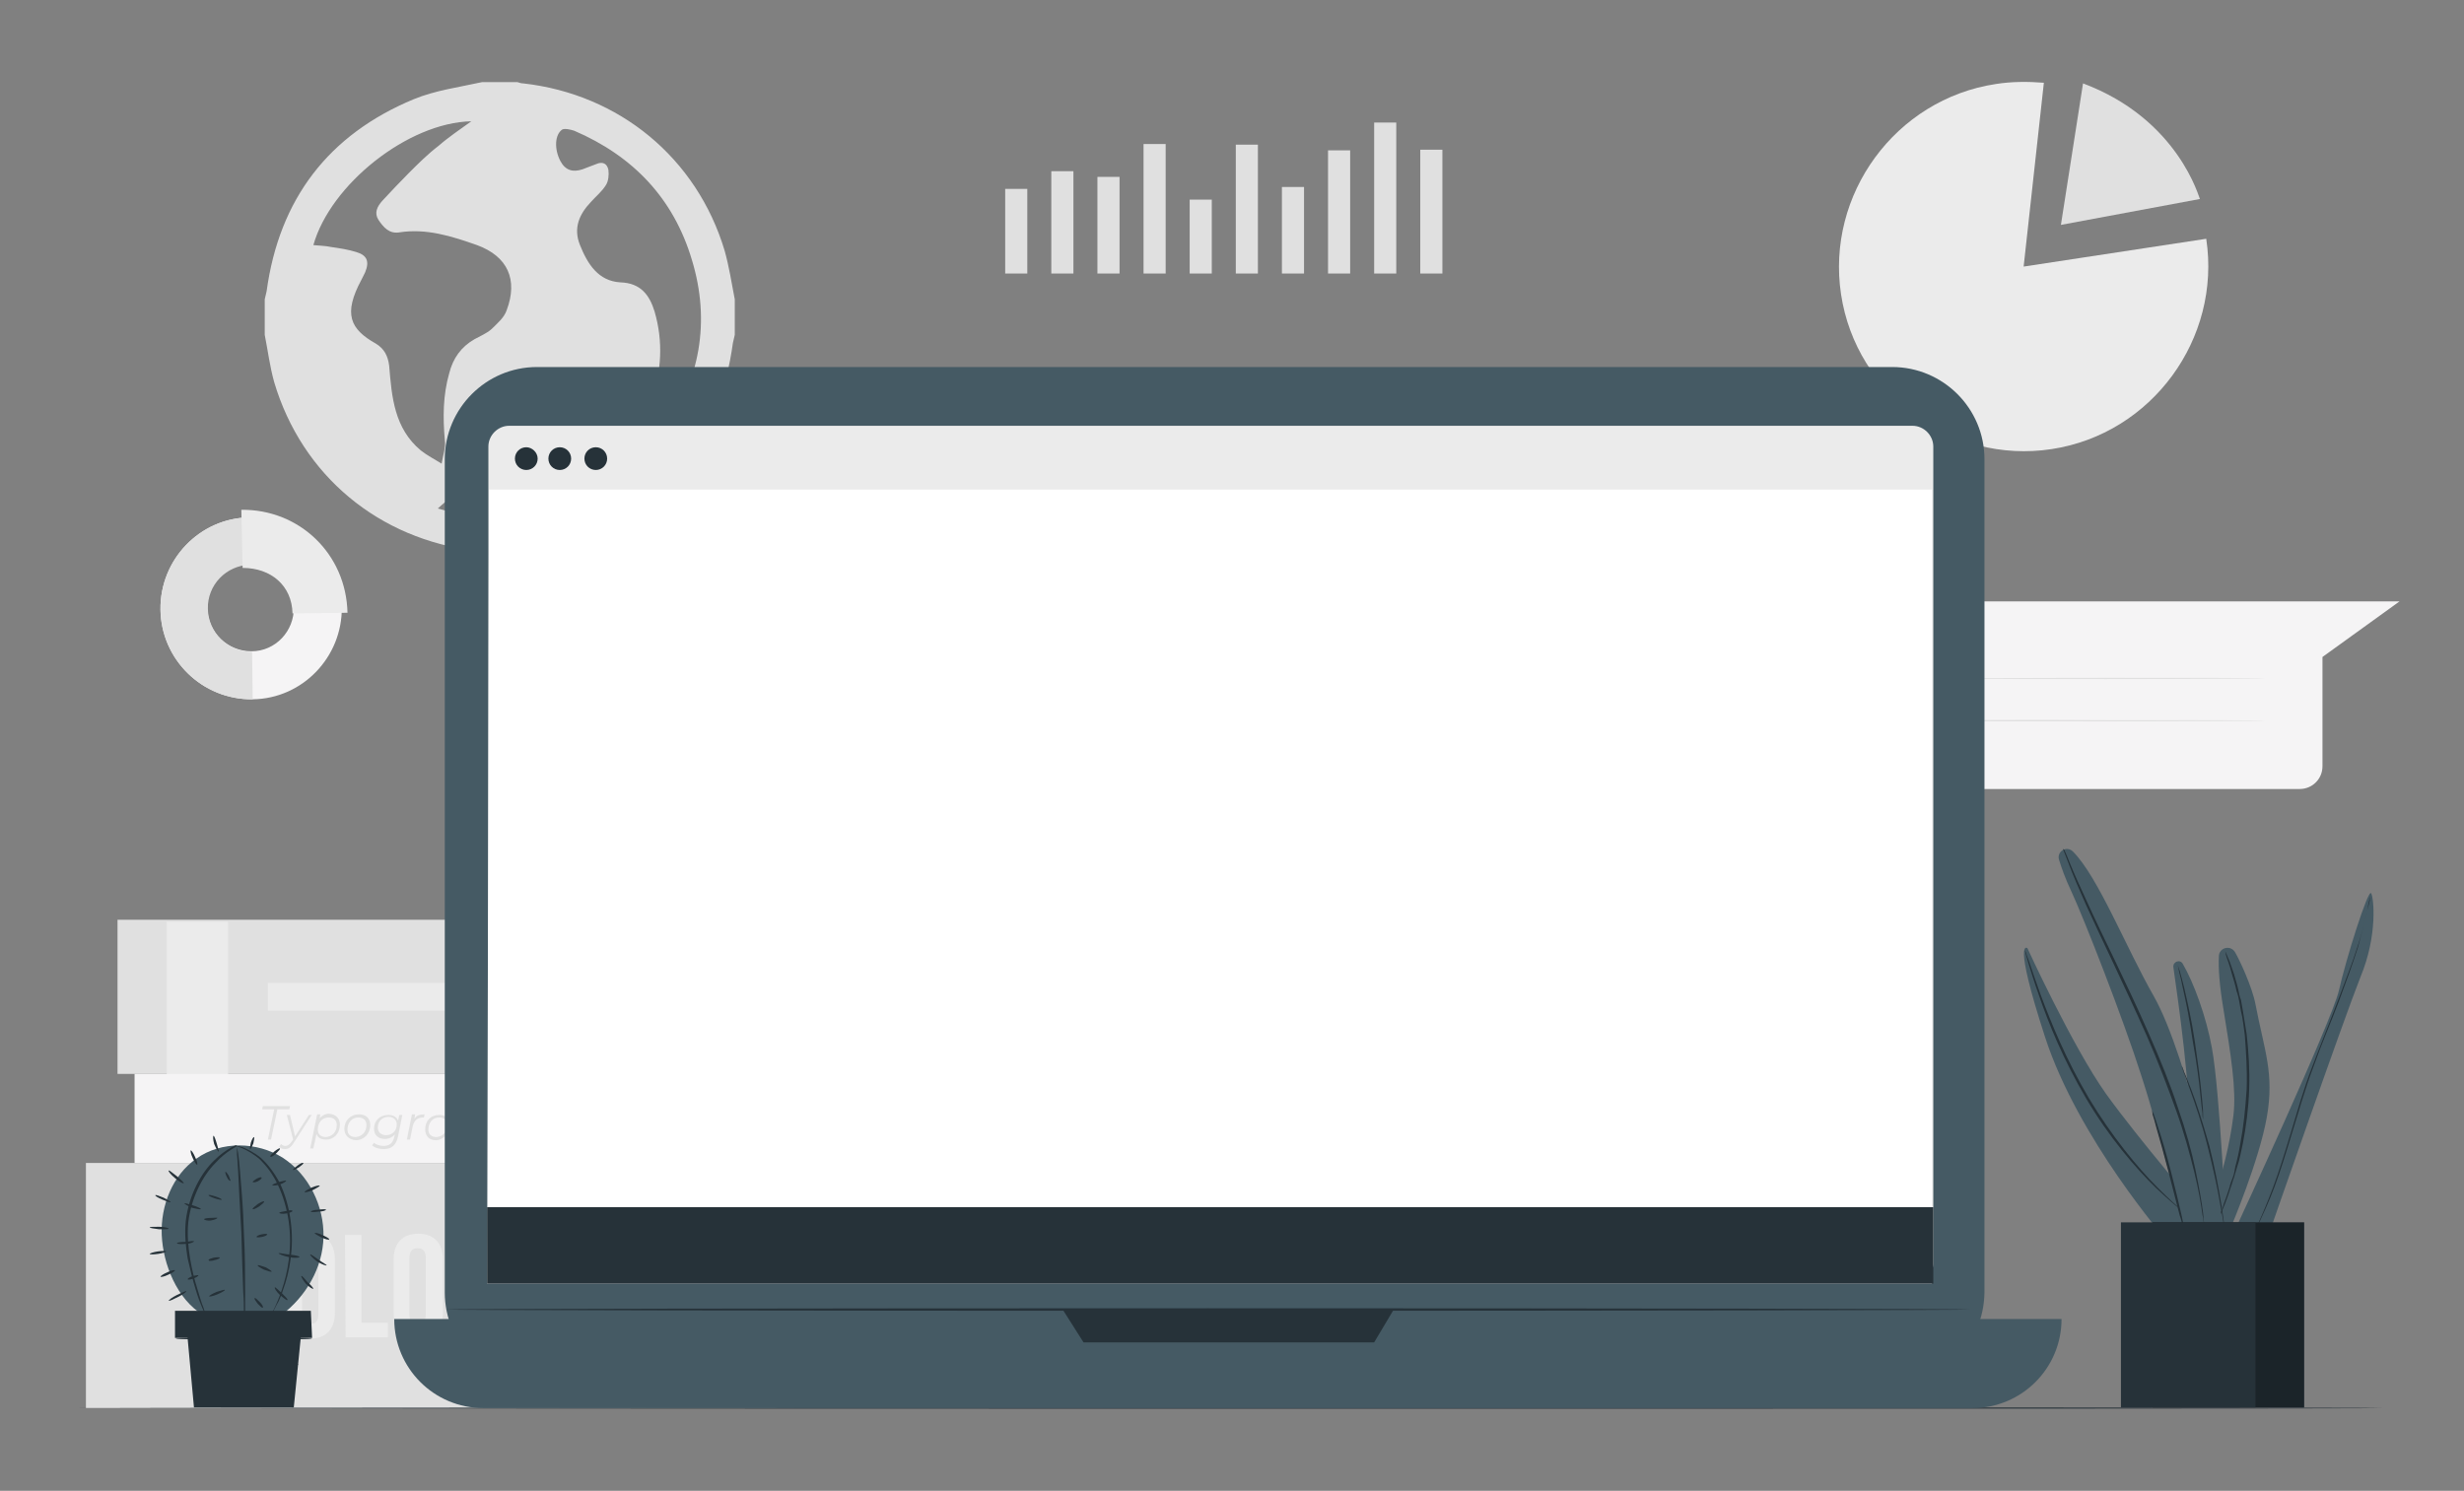 <?xml version="1.0" encoding="utf-8"?>
<!-- Generator: Adobe Illustrator 23.0.1, SVG Export Plug-In . SVG Version: 6.00 Build 0)  -->
<svg version="1.1" id="Calque_1" xmlns="http://www.w3.org/2000/svg" xmlns:xlink="http://www.w3.org/1999/xlink" x="0px" y="0px"
	 viewBox="0 0 390 236" style="enable-background:new 0 0 390 236;" xml:space="preserve">
<rect x="0" y="0" width="390" height="236" fill="#808080" stroke="none"/>
<style type="text/css">
	.st0{fill:#E0E0E0;}
	.st1{fill:#F5F4F5;}
	.st2{fill:#EBEBEB;}
	.st3{fill:#FBFBFB;}
	.st4{fill:#263239;}
	.st5{fill:#455A64;}
	.st6{opacity:0.3;}
	.st7{fill:#010202;}
	.st8{fill:#FFFFFF;}
	.st9{display:none;}
	.st10{display:inline;fill:#263239;}
	.st11{display:inline;opacity:0.55;}
	.st12{display:inline;opacity:0.55;fill:#FFFFFF;enable-background:new    ;}
</style>
<g id="NCg4fp_1_">
	<g>
		<path class="st0" d="M76.3,13c1.9,0,3.7,0,5.6,0c0.3,0.1,0.6,0.2,0.9,0.2c15.2,1.7,27.5,11.8,31.9,26.5c0.7,2.5,1.1,5.1,1.6,7.7
			c0,1.9,0,3.7,0,5.6c-0.1,0.4-0.2,0.8-0.3,1.3c-2,14.7-9.9,24.9-23.5,30.5c-3.3,1.4-7.1,1.8-10.6,2.6c-1.9,0-3.7,0-5.6,0
			c-0.3-0.1-0.6-0.2-0.9-0.2C60,85.4,47.8,75.3,43.4,60.5c-0.7-2.5-1-5-1.5-7.5c0-1.9,0-3.7,0-5.6c0.1-0.4,0.2-0.8,0.3-1.3
			c2-14.6,9.8-24.8,23.3-30.4C68.9,14.3,72.7,13.8,76.3,13z M74.6,19.2c-10,0.2-22.3,10-25,19.6c0.9,0.1,1.9,0.1,2.8,0.3
			c1.4,0.2,2.7,0.4,4,0.8c1.7,0.5,2.1,1.5,1.4,3.2c-0.2,0.4-0.4,0.8-0.6,1.2c-2.9,5.4-1.8,7.8,2.3,10.1c1.3,0.8,1.9,1.9,2.1,3.5
			c0.4,4.9,0.8,9.9,5,13.4c1,0.8,2.2,1.4,3.3,2.1c0.2-1.3,0.7-2.6,0.5-3.8c-0.3-3.5-0.3-7,0.7-10.5c0.6-2.4,1.9-4.2,4-5.4
			c0.9-0.5,1.9-0.9,2.7-1.6c0.9-0.9,2-1.8,2.4-3c1.8-4.8,0.2-8.5-4.7-10.3c-4-1.4-8-2.7-12.4-2c-1.5,0.2-2.4-0.8-3.2-2
			c-0.7-1.1-0.2-2.1,0.6-3c1.4-1.5,2.8-3,4.2-4.4c1.5-1.5,3-3,4.7-4.3C71,21.7,72.8,20.5,74.6,19.2z M104.2,69.5
			c0.3-0.3,0.5-0.5,0.7-0.8c5.9-8.5,7.6-17.8,4.6-27.6c-2.9-9.7-9.3-16.4-18.6-20.4c-0.6-0.2-1.5-0.4-1.9-0.2
			c-1.2,0.8-1.3,3.1-0.3,5c0.8,1.5,2,1.8,3.5,1.3c0.7-0.3,1.4-0.5,2.1-0.8c1.1-0.5,1.8-0.1,2,0.9c0.1,0.8,0,1.8-0.4,2.4
			c-0.6,1-1.6,1.8-2.4,2.7c-1.8,1.9-2.8,4.1-1.7,6.8c1.2,3,2.9,5.7,6.4,5.9c3.2,0.1,4.6,2,5.4,4.6c1.4,4.8,1.1,9.5-0.5,14.1
			C102.3,65.8,102.5,67.7,104.2,69.5z M97,76.5c-1.4-0.8-2.4-1.5-3.5-1.9c-3.7-1.2-7.3-0.7-11,0.7c-2.7,1-5.5,2-8.3,2.5
			c-2.1,0.3-3.4,1.3-4.9,2.7C79,83.3,87.9,82.1,97,76.5z"/>
	</g>
</g>
<g>
	<g>
		<g>
			<g>
				<path class="st1" d="M305.1,95.2H364h15.8l-12.2,8.8v17.3c0,2-1.6,3.6-3.6,3.6h-58.9c-2,0-3.6-1.6-3.6-3.6V98.9
					C301.5,96.9,303.2,95.2,305.1,95.2z"/>
			</g>
		</g>
	</g>
	<g>
		<g>
			<g>
				<g>
					<path class="st0" d="M308.3,107.4c0,0.1,11.3,0.1,25.1,0.1c13.9,0,25.1-0.1,25.1-0.1c0-0.1-11.3-0.1-25.1-0.1
						C319.5,107.3,308.3,107.4,308.3,107.4z"/>
				</g>
			</g>
		</g>
	</g>
	<g>
		<g>
			<g>
				<g>
					<path class="st0" d="M308.3,114.1c0,0.1,11.3,0.1,25.1,0.1c13.9,0,25.1-0.1,25.1-0.1c0-0.1-11.3-0.1-25.1-0.1
						C319.5,113.9,308.3,114,308.3,114.1z"/>
				</g>
			</g>
		</g>
	</g>
</g>
<g>
	<g>
		<g>
			<g>
				<g>
					<g>
						<rect x="188.3" y="31.6" class="st0" width="3.5" height="11.7"/>
					</g>
				</g>
				<g>
					<g>
						<rect x="159.1" y="29.9" class="st0" width="3.5" height="13.4"/>
					</g>
				</g>
				<g>
					<g>
						<rect x="166.4" y="27.1" class="st0" width="3.5" height="16.2"/>
					</g>
				</g>
				<g>
					<g>
						<rect x="173.7" y="28" class="st0" width="3.5" height="15.3"/>
					</g>
				</g>
				<g>
					<g>
						<rect x="181" y="22.8" class="st0" width="3.5" height="20.5"/>
					</g>
				</g>
				<g>
					<g>
						<rect x="195.6" y="22.9" class="st0" width="3.5" height="20.4"/>
					</g>
				</g>
				<g>
					<g>
						<rect x="202.9" y="29.6" class="st0" width="3.5" height="13.7"/>
					</g>
				</g>
				<g>
					<g>
						<rect x="210.2" y="23.8" class="st0" width="3.5" height="19.5"/>
					</g>
				</g>
				<g>
					<g>
						<rect x="217.5" y="19.4" class="st0" width="3.5" height="23.9"/>
					</g>
				</g>
				<g>
					<g>
						<rect x="224.8" y="23.7" class="st0" width="3.5" height="19.6"/>
					</g>
				</g>
			</g>
		</g>
	</g>
</g>
<g>
	<g>
		<g>
			<g>
				<path class="st2" d="M320.3,42.2l28.9-4.4c2.4,15.8-8.6,30.9-24.5,33.3c-15.8,2.4-30.9-8.6-33.3-24.5
					c-2.4-15.8,8.6-30.9,24.5-33.3c2.5-0.4,5.1-0.4,7.6-0.2L320.3,42.2z"/>
			</g>
		</g>
	</g>
	<g>
		<g>
			<g>
				<path class="st0" d="M329.7,13.2l-3.5,22.4l22-4.1C348.1,31.5,344.9,18.9,329.7,13.2z"/>
			</g>
		</g>
	</g>
</g>
<g>
	<g>
		<g>
			<path class="st1" d="M25.4,96.5c-0.1-7.9,6.2-14.5,14.1-14.6s14.4,6.2,14.6,14.2c0.1,7.9-6.2,14.5-14.1,14.6
				C32,110.8,25.5,104.4,25.4,96.5z M46.5,96.1c-0.1-3.8-3.2-6.8-7-6.8c-3.8,0.1-6.8,3.2-6.7,7s3.2,6.8,7,6.8S46.6,99.9,46.5,96.1z"
				/>
		</g>
	</g>
	<g>
		<g>
			<path class="st0" d="M25.4,96.5c-0.1-7.9,6.2-14.5,14.1-14.6l0.1,7.5c-3.8,0.1-6.8,3.2-6.7,7s3.2,6.8,7,6.8l0.1,7.5
				C32,110.8,25.5,104.4,25.4,96.5z"/>
		</g>
	</g>
	<g>
		<g>
			<path class="st2" d="M38.2,80.7c9.2-0.1,16.6,7,16.8,16.3l-8.7,0.1c-0.1-4.4-3.4-7.2-7.9-7.2L38.2,80.7z"/>
		</g>
	</g>
</g>
<g>
	<g>
		<g>
			<g>
				<g>
					<g>
						<g>
							<rect x="100.2" y="147" class="st1" width="18.2" height="21.6"/>
						</g>
					</g>
				</g>
				<g>
					<g>
						<g>
							<rect x="18.6" y="145.6" class="st0" width="82.3" height="24.4"/>
						</g>
					</g>
				</g>
				<g>
					<g>
						<g>
							<path class="st0" d="M119,147.6H98.7v-2.1H119c0.6,0,1,0.5,1,1l0,0C120,147.2,119.5,147.6,119,147.6z"/>
						</g>
					</g>
				</g>
				<g>
					<g>
						<g>
							<path class="st0" d="M119,170H98.7v-2.1H119c0.6,0,1,0.5,1,1l0,0C120,169.5,119.5,170,119,170z"/>
						</g>
					</g>
				</g>
				<g>
					<g>
						<g>
							<rect x="84.6" y="145.6" class="st2" width="9.7" height="24.4"/>
						</g>
					</g>
				</g>
				<g>
					<g>
						<g>
							<rect x="26.4" y="145.9" class="st2" width="9.7" height="24.4"/>
						</g>
					</g>
				</g>
				<g>
					<g>
						<g>
							<g>
								<path class="st0" d="M118.4,150.6c0,0.1-3.9,0.1-8.8,0.1s-8.8,0-8.8-0.1s3.9-0.1,8.8-0.1S118.4,150.5,118.4,150.6z"/>
							</g>
						</g>
					</g>
				</g>
				<g>
					<g>
						<g>
							<g>
								<path class="st0" d="M118.4,153.8c0,0.1-3.9,0.1-8.8,0.1s-8.8,0-8.8-0.1s3.9-0.1,8.8-0.1S118.4,153.8,118.4,153.8z"/>
							</g>
						</g>
					</g>
				</g>
				<g>
					<g>
						<g>
							<g>
								<path class="st0" d="M118.4,157.8c0,0.1-3.9,0.1-8.8,0.1s-8.8,0-8.8-0.1s3.9-0.1,8.8-0.1S118.4,157.8,118.4,157.8z"/>
							</g>
						</g>
					</g>
				</g>
				<g>
					<g>
						<g>
							<g>
								<path class="st0" d="M118.4,161.8c0,0.1-3.9,0.1-8.8,0.1s-8.8,0-8.8-0.1s3.9-0.1,8.8-0.1S118.4,161.8,118.4,161.8z"/>
							</g>
						</g>
					</g>
				</g>
				<g>
					<g>
						<g>
							<g>
								<path class="st0" d="M118.4,165.8c0,0.1-3.9,0.1-8.8,0.1s-8.8,0-8.8-0.1s3.9-0.1,8.8-0.1S118.4,165.8,118.4,165.8z"/>
							</g>
						</g>
					</g>
				</g>
			</g>
			<g>
				<g>
					<g>
						<rect x="42.4" y="155.6" class="st2" width="37" height="4.4"/>
					</g>
				</g>
			</g>
		</g>
		<g>
			<g>
				<g>
					<g>
						<rect x="99.7" y="170.5" class="st3" width="18.5" height="13.2"/>
					</g>
				</g>
			</g>
			<g>
				<g>
					<g>
						<rect x="21.3" y="170" class="st1" width="78.7" height="14.1"/>
					</g>
				</g>
			</g>
			<g>
				<g>
					<g>
						<path class="st1" d="M99.4,171h19.9c0.3,0,0.5-0.2,0.5-0.5l0,0c0-0.3-0.2-0.5-0.5-0.5H99.4V171z"/>
					</g>
				</g>
			</g>
			<g>
				<g>
					<g>
						<path class="st1" d="M99.4,184.1h19.9c0.2,0,0.4-0.2,0.4-0.4v-0.1c0-0.2-0.2-0.4-0.4-0.4H99.4V184.1z"/>
					</g>
				</g>
			</g>
			<g>
				<g>
					<g>
						<g>
							<path class="st0" d="M118.2,173c0,0.1-4.1,0.1-9.1,0.1s-9.1,0-9.1-0.1s4.1-0.1,9.1-0.1S118.2,172.9,118.2,173z"/>
						</g>
					</g>
				</g>
			</g>
			<g>
				<g>
					<g>
						<g>
							<path class="st0" d="M118.2,175.5c0,0.1-4.1,0.1-9.1,0.1s-9.1,0-9.1-0.1s4.1-0.1,9.1-0.1S118.2,175.4,118.2,175.5z"/>
						</g>
					</g>
				</g>
			</g>
			<g>
				<g>
					<g>
						<g>
							<path class="st0" d="M118.2,178c0,0.1-4.1,0.1-9.1,0.1s-9.1,0-9.1-0.1s4.1-0.1,9.1-0.1S118.2,177.9,118.2,178z"/>
						</g>
					</g>
				</g>
			</g>
			<g>
				<g>
					<g>
						<g>
							<path class="st0" d="M118.2,180.5c0,0.1-4.1,0.1-9.1,0.1s-9.1,0-9.1-0.1s4.1-0.1,9.1-0.1S118.2,180.4,118.2,180.5z"/>
						</g>
					</g>
				</g>
			</g>
		</g>
		<g>
			<g>
				<g>
					<g>
						<rect x="102.2" y="185.4" class="st2" width="18.9" height="35.7"/>
					</g>
				</g>
			</g>
			<g>
				<g>
					<g>
						<rect x="13.6" y="184.1" class="st0" width="88.6" height="38.8"/>
					</g>
				</g>
			</g>
			<g>
				<g>
					<g>
						<path class="st0" d="M122.5,222.9H99.7v-2.5h22.8c0.7,0,1.3,0.6,1.3,1.3l0,0C123.8,222.3,123.2,222.9,122.5,222.9z"/>
					</g>
				</g>
			</g>
			<g>
				<g>
					<g>
						<path class="st0" d="M122.7,186.7H99.8v-2.5h22.9c0.6,0,1.1,0.5,1.1,1.1v0.3C123.8,186.2,123.3,186.7,122.7,186.7z"/>
					</g>
				</g>
			</g>
			<g>
				<g>
					<g>
						<g>
							<path class="st0" d="M121,190.2c0,0.1-4.2,0.1-9.4,0.1c-5.2,0-9.4,0-9.4-0.1s4.2-0.1,9.4-0.1
								C116.8,190.1,121,190.1,121,190.2z"/>
						</g>
					</g>
				</g>
			</g>
			<g>
				<g>
					<g>
						<g>
							<path class="st0" d="M121,194.8c0,0.1-4.2,0.1-9.4,0.1c-5.2,0-9.4,0-9.4-0.1s4.2-0.1,9.4-0.1S121,194.7,121,194.8z"/>
						</g>
					</g>
				</g>
			</g>
			<g>
				<g>
					<g>
						<g>
							<path class="st0" d="M121,199.4c0,0.1-4.2,0.1-9.4,0.1c-5.2,0-9.4,0-9.4-0.1s4.2-0.1,9.4-0.1
								C116.8,199.3,121,199.3,121,199.4z"/>
						</g>
					</g>
				</g>
			</g>
			<g>
				<g>
					<g>
						<g>
							<path class="st0" d="M121,204c0,0.1-4.2,0.1-9.4,0.1c-5.2,0-9.4,0-9.4-0.1s4.2-0.1,9.4-0.1C116.8,203.8,121,203.9,121,204z"
								/>
						</g>
					</g>
				</g>
			</g>
			<g>
				<g>
					<g>
						<g>
							<path class="st0" d="M121,208.5c0,0.1-4.2,0.1-9.4,0.1c-5.2,0-9.4,0-9.4-0.1s4.2-0.1,9.4-0.1S121,208.5,121,208.5z"/>
						</g>
					</g>
				</g>
			</g>
			<g>
				<g>
					<g>
						<g>
							<path class="st0" d="M121,213.1c0,0.1-4.2,0.1-9.4,0.1c-5.2,0-9.4,0-9.4-0.1s4.2-0.1,9.4-0.1S121,213.1,121,213.1z"/>
						</g>
					</g>
				</g>
			</g>
			<g>
				<g>
					<g>
						<g>
							<path class="st0" d="M121,217.7c0,0.1-4.2,0.1-9.4,0.1c-5.2,0-9.4,0-9.4-0.1s4.2-0.1,9.4-0.1
								C116.8,217.6,121,217.6,121,217.7z"/>
						</g>
					</g>
				</g>
			</g>
		</g>
	</g>
	<g>
		<g>
			<path class="st2" d="M43.9,205.6v2.2c0,2.6-1.3,4.1-3.8,4.1s-3.8-1.5-3.8-4.1v-8.4c0-2.6,1.3-4.1,3.8-4.1s3.8,1.5,3.8,4.1v1.6
				h-2.4v-1.7c0-1.2-0.5-1.6-1.3-1.6s-1.3,0.4-1.3,1.6v8.8c0,1.2,0.5,1.6,1.3,1.6s1.3-0.4,1.3-1.6v-2.3h2.4V205.6z"/>
		</g>
		<g>
			<path class="st2" d="M45.2,199.4c0-2.6,1.4-4.1,3.9-4.1s3.9,1.5,3.9,4.1v8.4c0,2.6-1.4,4.1-3.9,4.1s-3.9-1.5-3.9-4.1V199.4z
				 M47.8,208c0,1.2,0.5,1.6,1.3,1.6s1.3-0.4,1.3-1.6v-8.8c0-1.2-0.5-1.6-1.3-1.6s-1.3,0.4-1.3,1.6V208z"/>
		</g>
		<g>
			<path class="st2" d="M54.6,195.5h2.6v13.9h4.2v2.3h-6.7L54.6,195.5L54.6,195.5z"/>
		</g>
		<g>
			<path class="st2" d="M62.3,199.4c0-2.6,1.4-4.1,3.9-4.1c2.5,0,3.9,1.5,3.9,4.1v8.4c0,2.6-1.4,4.1-3.9,4.1s-3.9-1.5-3.9-4.1
				C62.3,207.8,62.3,199.4,62.3,199.4z M64.8,208c0,1.2,0.5,1.6,1.3,1.6s1.3-0.4,1.3-1.6v-8.8c0-1.2-0.5-1.6-1.3-1.6
				s-1.3,0.4-1.3,1.6V208z"/>
		</g>
		<g>
			<path class="st2" d="M74.1,195.5V208c0,1.2,0.5,1.6,1.3,1.6s1.3-0.4,1.3-1.6v-12.5h2.4v12.4c0,2.6-1.3,4.1-3.8,4.1
				s-3.8-1.5-3.8-4.1v-12.4H74.1z"/>
		</g>
		<g>
			<path class="st2" d="M86.2,211.7c-0.1-0.4-0.2-0.7-0.2-2v-2.6c0-1.5-0.5-2.1-1.7-2.1h-0.9v6.6h-2.6v-16.2h3.8
				c2.6,0,3.8,1.2,3.8,3.7v1.3c0,1.7-0.5,2.8-1.7,3.3c1.3,0.5,1.7,1.8,1.7,3.5v2.5c0,0.8,0,1.4,0.3,2H86.2L86.2,211.7z M83.5,197.8
				v5h1c1,0,1.5-0.4,1.5-1.7v-1.6c0-1.2-0.4-1.7-1.3-1.7H83.5L83.5,197.8z"/>
		</g>
	</g>
	<g>
		<g>
			<path class="st0" d="M43.4,175.6h-1.9l0.1-0.5h4.3l-0.1,0.5h-1.9l-1,4.8h-0.5L43.4,175.6z"/>
		</g>
		<g>
			<path class="st0" d="M49.4,176.4l-2.9,4.5c-0.5,0.8-0.9,1-1.4,1c-0.4,0-0.7-0.1-0.9-0.4l0.3-0.4c0.2,0.2,0.4,0.3,0.7,0.3
				s0.6-0.2,0.9-0.6l0.3-0.4l-1-3.9h0.5l0.8,3.4l2.2-3.4h0.5C49.4,176.5,49.4,176.4,49.4,176.4z"/>
		</g>
		<g>
			<path class="st0" d="M53.8,178c0,1.4-0.9,2.4-2.2,2.4c-0.8,0-1.3-0.3-1.5-0.9l-0.5,2.3h-0.5l1.1-5.4h0.5l-0.1,0.6
				c0.4-0.4,0.9-0.7,1.5-0.7C53.1,176.4,53.8,177,53.8,178z M53.3,178.1c0-0.8-0.5-1.2-1.3-1.2c-1,0-1.7,0.8-1.7,1.9
				c0,0.8,0.5,1.2,1.3,1.2C52.6,179.9,53.3,179.2,53.3,178.1z"/>
		</g>
		<g>
			<path class="st0" d="M54.5,178.7c0-1.3,1-2.3,2.3-2.3c1.1,0,1.8,0.6,1.8,1.7c0,1.4-1,2.4-2.3,2.4
				C55.2,180.4,54.5,179.7,54.5,178.7z M58,178.1c0-0.8-0.5-1.2-1.3-1.2c-1,0-1.7,0.8-1.7,1.9c0,0.8,0.5,1.2,1.3,1.2
				C57.3,179.9,58,179.2,58,178.1z"/>
		</g>
		<g>
			<path class="st0" d="M63.7,176.4l-0.7,3.5c-0.3,1.4-1,2-2.3,2c-0.7,0-1.4-0.2-1.8-0.6l0.3-0.4c0.3,0.3,0.9,0.5,1.5,0.5
				c1,0,1.5-0.5,1.7-1.4l0.1-0.4c-0.4,0.4-0.9,0.7-1.6,0.7c-1,0-1.7-0.6-1.7-1.6c0-1.3,0.9-2.2,2.3-2.2c0.7,0,1.3,0.3,1.5,0.9
				l0.2-0.9h0.5V176.4z M62.8,178c0-0.7-0.5-1.2-1.3-1.2c-1,0-1.7,0.7-1.7,1.7c0,0.7,0.5,1.2,1.3,1.2C62.1,179.7,62.8,179,62.8,178z
				"/>
		</g>
		<g>
			<path class="st0" d="M67.2,176.4l-0.1,0.5c-0.1,0-0.1,0-0.2,0c-0.8,0-1.4,0.5-1.6,1.5l-0.4,2h-0.5l0.8-4h0.5l-0.1,0.7
				C65.9,176.6,66.4,176.4,67.2,176.4z"/>
		</g>
		<g>
			<path class="st0" d="M71.7,176.4l-0.8,4h-0.5l0.1-0.6c-0.4,0.4-0.9,0.7-1.5,0.7c-1,0-1.7-0.6-1.7-1.7c0-1.4,0.9-2.3,2.2-2.3
				c0.8,0,1.3,0.3,1.5,0.9l0.2-0.8h0.5C71.7,176.6,71.7,176.4,71.7,176.4z M70.8,178.1c0-0.8-0.5-1.2-1.3-1.2c-1,0-1.7,0.8-1.7,1.9
				c0,0.8,0.5,1.2,1.3,1.2C70.1,179.9,70.8,179.2,70.8,178.1z"/>
		</g>
		<g>
			<path class="st0" d="M76.9,178c0,1.4-0.9,2.4-2.2,2.4c-0.8,0-1.3-0.3-1.5-0.9l-0.5,2.3h-0.6l1.1-5.4h0.5l-0.1,0.6
				c0.4-0.4,0.9-0.7,1.5-0.7C76.1,176.4,76.9,177,76.9,178z M76.3,178.1c0-0.8-0.5-1.2-1.3-1.2c-1,0-1.7,0.8-1.7,1.9
				c0,0.8,0.5,1.2,1.3,1.2C75.6,179.9,76.3,179.2,76.3,178.1z"/>
		</g>
		<g>
			<path class="st0" d="M81.6,177.7c0,0.1,0,0.3,0,0.5l-0.5,2.3h-0.5l0.5-2.3c0-0.1,0-0.2,0-0.4c0-0.6-0.3-0.9-1-0.9
				c-0.8,0-1.4,0.5-1.6,1.4l-0.4,2.1h-0.5l1.1-5.6h0.5l-0.4,2.2c0.4-0.4,0.9-0.6,1.5-0.6C81.1,176.4,81.6,176.9,81.6,177.7z"/>
		</g>
		<g>
			<path class="st0" d="M86.7,176.4l-2.9,4.5c-0.5,0.8-0.9,1-1.4,1c-0.4,0-0.7-0.1-0.9-0.4l0.3-0.4c0.2,0.2,0.4,0.3,0.7,0.3
				c0.3,0,0.6-0.2,0.9-0.6l0.3-0.4l-1-3.9h0.5l0.8,3.4l2.2-3.4h0.5V176.4z"/>
		</g>
	</g>
</g>
<g>
	<path class="st4" d="M377.2,222.9c0,0.1-82.1,0.1-183.5,0.1c-101.3,0-183.5-0.1-183.5-0.1s82.1-0.1,183.5-0.1
		S377.2,222.8,377.2,222.9z"/>
</g>
<g>
	<g>
		<g>
			<path class="st5" d="M342.8,196.2c0,0-13.9-16-19.1-32s-2.8-14.1-2.8-14.1s7.1,15.5,12.4,23c5.4,7.5,14.9,18.5,14.9,18.5
				L342.8,196.2z"/>
		</g>
		<g>
			<path class="st5" d="M345.5,152.6c-0.4-0.8-1.6-0.4-1.5,0.5c0.8,5.6,2.7,18.8,2.6,27.3c-0.1,11.1,0,15.4,0,15.4h5.8
				c0,0-1-22.9-2.3-29.9C349.2,160.9,347.2,155.5,345.5,152.6z"/>
		</g>
		<g>
			<path class="st5" d="M348.7,193.9c0,0,3.6-7.6,4.8-17.3c0.5-4.1-0.4-9.6-1.6-17c-0.6-3.6-0.8-6.3-0.7-8.2c0-1.4,1.9-1.9,2.6-0.6
				c0.7,1.2,2.7,5.5,3.2,8.2c1.4,7.3,3,10.9,1.8,17.8c-1.2,6.9-5.7,17.5-5.7,17.5L348.7,193.9z"/>
		</g>
		<g>
			<path class="st5" d="M353.9,194.4c0,0,15.2-32.8,16.3-37.6c1.1-4.9,4.6-16.1,5.1-15.4c0.4,0.6,1.1,6.6-1.7,13.3
				c-2.7,6.8-14.5,40.7-14.5,40.7h-5.2"/>
		</g>
		<g>
			<g>
				<path class="st4" d="M347,192.9c0,0-0.2-0.1-0.4-0.3c-0.3-0.2-0.7-0.5-1.2-0.9c-1-0.8-2.4-2-4.1-3.6c-3.3-3.2-7.5-8.1-11.1-14.2
					c-3.6-6.1-6-12-7.5-16.4c-0.8-2.2-1.3-4-1.7-5.2c-0.2-0.6-0.3-1.1-0.4-1.4c-0.1-0.3-0.1-0.5-0.1-0.5s0.1,0.2,0.2,0.5
					c0.1,0.4,0.3,0.8,0.5,1.4c0.4,1.2,1,3,1.8,5.2c1.6,4.3,4,10.2,7.6,16.3c3.6,6,7.7,11,10.9,14.2c1.6,1.6,3,2.9,4,3.7
					c0.5,0.4,0.9,0.7,1.1,0.9C346.9,192.8,347,192.9,347,192.9z"/>
			</g>
		</g>
		<g>
			<g>
				<path class="st4" d="M348.7,177.2c0,0-0.1-0.3-0.1-1c-0.1-0.7-0.2-1.6-0.3-2.6c-0.2-2.2-0.6-5.3-1.2-8.6
					c-0.5-3.4-1.1-6.4-1.6-8.6c-0.2-1-0.4-1.9-0.6-2.6c-0.1-0.6-0.2-1-0.2-1s0.1,0.3,0.3,0.9c0.2,0.6,0.4,1.5,0.7,2.6
					c0.5,2.2,1.2,5.2,1.7,8.6c0.5,3.4,0.9,6.4,1.1,8.7c0.1,1.1,0.2,2,0.2,2.6C348.7,176.9,348.7,177.2,348.7,177.2z"/>
			</g>
		</g>
		<g>
			<g>
				<path class="st4" d="M352.2,150.6c0,0,0.1,0.1,0.2,0.4c0.1,0.3,0.3,0.7,0.5,1.2s0.4,1.2,0.7,2c0.2,0.8,0.5,1.6,0.7,2.6
					c0.1,0.5,0.2,1,0.4,1.5c0.1,0.5,0.2,1.1,0.3,1.7c0.2,1.2,0.4,2.4,0.6,3.7c0.3,2.7,0.5,5.6,0.4,8.7c-0.1,3.1-0.5,6-1,8.6
					c-0.3,1.3-0.5,2.6-0.9,3.7c-0.2,0.6-0.3,1.1-0.5,1.7c-0.2,0.5-0.3,1-0.5,1.5c-0.3,1-0.6,1.8-0.9,2.6s-0.6,1.4-0.8,1.9
					s-0.4,0.9-0.5,1.2s-0.2,0.4-0.2,0.4s0-0.2,0.1-0.4c0.1-0.3,0.3-0.7,0.5-1.2s0.5-1.2,0.7-1.9c0.3-0.8,0.6-1.6,0.9-2.6
					c0.1-0.5,0.3-1,0.5-1.5s0.3-1.1,0.4-1.7c0.3-1.1,0.6-2.4,0.8-3.7c0.5-2.6,0.8-5.5,1-8.6c0.1-3.1-0.1-6-0.3-8.6
					c-0.2-1.3-0.3-2.6-0.6-3.7c-0.1-0.6-0.2-1.1-0.3-1.7c-0.1-0.5-0.2-1-0.4-1.5c-0.2-1-0.5-1.9-0.7-2.6c-0.2-0.8-0.4-1.4-0.6-2
					c-0.2-0.5-0.3-0.9-0.4-1.2C352.3,150.8,352.2,150.6,352.2,150.6z"/>
			</g>
		</g>
		<g>
			<g>
				<path class="st4" d="M375.1,142v0.1c0,0.1,0,0.3-0.1,0.4c-0.1,0.4-0.2,0.9-0.3,1.6c-0.3,1.4-0.8,3.4-1.5,5.9
					c-0.8,2.5-1.8,5.3-3,8.5s-2.7,6.6-4,10.3c-1.4,3.7-2.4,7.3-3.4,10.5c-1,3.3-1.9,6.2-2.8,8.6c-0.9,2.4-1.8,4.3-2.4,5.6
					c-0.3,0.6-0.6,1.1-0.8,1.5c-0.1,0.2-0.2,0.3-0.2,0.4s-0.1,0.1-0.1,0.1s0,0,0.1-0.1c0-0.1,0.1-0.2,0.2-0.4
					c0.2-0.3,0.4-0.8,0.7-1.5c0.6-1.3,1.4-3.2,2.3-5.6c0.9-2.4,1.8-5.3,2.8-8.6s2-6.9,3.4-10.5c1.4-3.7,2.8-7.1,4-10.3
					s2.3-6,3.1-8.5c0.8-2.4,1.3-4.5,1.6-5.9c0.2-0.7,0.3-1.2,0.4-1.6C375.1,142.3,375.2,142.2,375.1,142L375.1,142z"/>
			</g>
		</g>
		<g>
			<g>
				<path class="st5" d="M328.1,134.8c-1-1-2.6,0-2.2,1.3s1,3,1.9,4.9c2.1,4.5,8.3,20.4,11.1,29.2c2.9,8.8,6.9,25.1,6.9,25.1l6.2-1
					c0,0-5.6-26.9-11.1-36.6C336.5,150,332.1,138.8,328.1,134.8z"/>
			</g>
			<g>
				<g>
					<path class="st4" d="M340.6,175.7c0,0,0.1,0.3,0.3,0.7c0.2,0.5,0.4,1.2,0.7,2.1c0.6,1.8,1.3,4.2,2,6.9s1.3,5.2,1.7,7
						c0.2,0.9,0.3,1.6,0.5,2.1c0.1,0.5,0.1,0.8,0.1,0.8s-0.1-0.3-0.3-0.8c-0.2-0.6-0.3-1.3-0.6-2.1c-0.5-1.9-1.1-4.3-1.8-7
						s-1.4-5.2-1.9-6.9c-0.2-0.8-0.4-1.5-0.6-2.1C340.7,176,340.6,175.7,340.6,175.7z"/>
				</g>
			</g>
			<g>
				<g>
					<path class="st4" d="M349,194.9c0,0,0-0.1,0-0.2s0-0.3-0.1-0.5c-0.1-0.4-0.1-1.1-0.3-1.9c-0.2-1.6-0.6-3.9-1.3-6.8
						c-0.7-2.8-1.6-6.2-2.9-9.8s-2.8-7.6-4.6-11.7c-3.6-8.1-7.2-15.4-9.6-20.7c-1.2-2.7-2.1-4.8-2.7-6.4c-0.3-0.8-0.5-1.3-0.7-1.8
						c-0.1-0.2-0.1-0.3-0.2-0.5c0-0.1-0.1-0.2,0-0.2c0,0,0,0,0.1,0.1s0.1,0.3,0.2,0.4c0.2,0.4,0.4,1,0.7,1.7
						c0.6,1.5,1.6,3.7,2.8,6.3c2.4,5.3,6.1,12.5,9.7,20.7c1.8,4.1,3.4,8,4.6,11.7c1.3,3.7,2.2,7,2.8,9.9s1,5.2,1.2,6.8
						c0.1,0.8,0.1,1.4,0.2,1.9c0,0.2,0,0.4,0,0.5C349,194.8,349,194.9,349,194.9z"/>
				</g>
			</g>
			<g>
				<g>
					<path class="st4" d="M352.1,194.4c0,0-0.1-0.4-0.2-1c-0.1-0.7-0.3-1.7-0.5-2.8c-0.4-2.4-1.1-5.7-2-9.2c-0.9-3.6-2-6.8-2.8-9
						c-0.4-1.1-0.7-2-1-2.7c-0.2-0.6-0.3-1-0.3-1s0.2,0.3,0.4,1c0.3,0.6,0.6,1.5,1.1,2.7c0.9,2.3,1.9,5.5,2.9,9
						c0.9,3.6,1.5,6.9,1.9,9.3c0.2,1.2,0.3,2.2,0.4,2.8C352,194,352.1,194.4,352.1,194.4z"/>
				</g>
			</g>
		</g>
	</g>
	<g>
		<g>
			<g>
				<rect x="340.7" y="193.5" class="st4" width="24" height="29.3"/>
			</g>
		</g>
		<g class="st6">
			<rect x="340.7" y="193.5" class="st7" width="24" height="29.3"/>
		</g>
		<g>
			<g>
				<rect x="335.7" y="193.5" class="st4" width="21.3" height="29.3"/>
			</g>
		</g>
	</g>
</g>
<g>
	<g>
		<path class="st5" d="M44.8,183.3c-4.1-2.6-9.8-2.7-13.7,0.1c-3.8,2.6-5.7,7.5-5.5,12.1s2.4,10.2,6.6,12.7h12.3
			c3.9-2.9,6.6-7.5,6.7-12.4C51.3,190.9,48.9,186,44.8,183.3z"/>
		<g>
			<g>
				<path class="st4" d="M38.7,208.6c0,0-0.1-0.4-0.1-1.1c0-0.8,0-1.7-0.1-2.9c-0.1-2.4-0.2-5.8-0.3-9.5c-0.2-3.7-0.4-7-0.5-9.5
					c-0.1-1.2-0.1-2.1-0.2-2.9c0-0.7,0-1.1,0-1.1s0.1,0.4,0.2,1c0.1,0.7,0.2,1.7,0.3,2.9c0.2,2.4,0.5,5.8,0.6,9.5
					c0.2,3.7,0.2,7.1,0.2,9.5c0,1.2,0,2.2,0,2.9C38.8,208.2,38.8,208.6,38.7,208.6z"/>
			</g>
		</g>
		<g>
			<g>
				<path class="st4" d="M26.7,194.5c0,0.1-0.7,0.1-1.5,0.1c-0.8-0.1-1.5-0.2-1.5-0.3s0.7-0.1,1.5-0.1
					C26.1,194.2,26.7,194.4,26.7,194.5z"/>
			</g>
		</g>
		<g>
			<g>
				<path class="st4" d="M27,190.3c0,0.1-0.6-0.1-1.3-0.4s-1.2-0.6-1.1-0.7c0-0.1,0.6,0.1,1.3,0.4C26.5,189.9,27,190.2,27,190.3z"/>
			</g>
		</g>
		<g>
			<g>
				<path class="st4" d="M29.1,187.3c-0.1,0.1-0.7-0.2-1.4-0.8c-0.7-0.6-1.1-1.1-1-1.2s0.6,0.4,1.3,0.9
					C28.6,186.7,29.1,187.2,29.1,187.3z"/>
			</g>
		</g>
		<g>
			<g>
				<path class="st4" d="M31.2,184.4c-0.1,0-0.4-0.4-0.7-1.1c-0.3-0.6-0.4-1.2-0.3-1.2s0.4,0.4,0.7,1.1
					C31.2,183.8,31.3,184.3,31.2,184.4z"/>
			</g>
		</g>
		<g>
			<g>
				<path class="st4" d="M34.6,182.3c-0.1,0-0.4-0.5-0.7-1.2c-0.2-0.7-0.2-1.3-0.1-1.3s0.3,0.5,0.5,1.2S34.7,182.3,34.6,182.3z"/>
			</g>
		</g>
		<g>
			<g>
				<path class="st4" d="M40.2,180c0.1,0,0,0.5-0.1,1c-0.2,0.5-0.4,0.9-0.5,0.9s0-0.5,0.1-1C39.9,180.3,40.1,180,40.2,180z"/>
			</g>
		</g>
		<g>
			<g>
				<path class="st4" d="M44.3,181.8c0.1,0.1-0.2,0.4-0.6,0.8s-0.8,0.6-0.9,0.5s0.2-0.4,0.6-0.8C43.9,181.9,44.3,181.7,44.3,181.8z"
					/>
			</g>
		</g>
		<g>
			<g>
				<path class="st4" d="M48,184.1c0.1,0.1-0.3,0.4-0.7,0.7c-0.5,0.3-0.9,0.5-0.9,0.4c-0.1-0.1,0.3-0.4,0.7-0.7S47.9,184,48,184.1z"
					/>
			</g>
		</g>
		<g>
			<g>
				<path class="st4" d="M50.6,187.7c0,0.1-0.5,0.4-1.1,0.7c-0.7,0.3-1.3,0.4-1.3,0.3s0.5-0.4,1.1-0.7
					C50,187.7,50.6,187.6,50.6,187.7z"/>
			</g>
		</g>
		<g>
			<g>
				<path class="st4" d="M51.6,191.5c0,0.1-0.5,0.3-1.2,0.3c-0.7,0.1-1.2,0.1-1.2,0s0.5-0.3,1.2-0.3
					C51.1,191.4,51.6,191.4,51.6,191.5z"/>
			</g>
		</g>
		<g>
			<g>
				<path class="st4" d="M52.1,196.2c0,0.1-0.6,0-1.2-0.3s-1.1-0.6-1.1-0.7s0.6,0,1.2,0.3C51.7,195.8,52.2,196.1,52.1,196.2z"/>
			</g>
		</g>
		<g>
			<g>
				<path class="st4" d="M51.7,200.3c0,0.1-0.7-0.1-1.5-0.6c-0.7-0.5-1.2-1.1-1.1-1.1c0.1-0.1,0.6,0.3,1.3,0.8
					C51.1,199.9,51.7,200.2,51.7,200.3z"/>
			</g>
		</g>
		<g>
			<g>
				<path class="st4" d="M49.6,204c-0.1,0.1-0.6-0.2-1.2-0.8c-0.5-0.6-0.8-1.2-0.7-1.2c0.1-0.1,0.5,0.4,1,1
					C49.2,203.4,49.6,203.9,49.6,204z"/>
			</g>
		</g>
		<g>
			<g>
				<path class="st4" d="M29.5,204.4c0,0.1-0.5,0.5-1.3,0.9s-1.4,0.7-1.5,0.6c0-0.1,0.5-0.5,1.3-0.9S29.5,204.3,29.5,204.4z"/>
			</g>
		</g>
		<g>
			<g>
				<path class="st4" d="M27.7,201.1c0,0.1-0.4,0.4-1.1,0.7c-0.6,0.3-1.2,0.4-1.2,0.3s0.4-0.4,1.1-0.7
					C27.1,201.1,27.6,201,27.7,201.1z"/>
			</g>
		</g>
		<g>
			<g>
				<path class="st4" d="M26.3,198.1c0,0.1-0.6,0.3-1.3,0.4s-1.3,0.1-1.3,0s0.6-0.3,1.3-0.4C25.7,198,26.3,198,26.3,198.1z"/>
			</g>
		</g>
		<g>
			<g>
				<path class="st4" d="M30.7,196.5c0,0.1-0.5,0.4-1.3,0.4c-0.8,0.1-1.4,0-1.4-0.1s0.6-0.2,1.3-0.2
					C30.1,196.5,30.7,196.4,30.7,196.5z"/>
			</g>
		</g>
		<g>
			<g>
				<path class="st4" d="M34.4,192.8c0,0.1-0.4,0.3-1,0.4s-1.1-0.1-1.1-0.2s0.5-0.2,1-0.2C33.9,192.8,34.4,192.7,34.4,192.8z"/>
			</g>
		</g>
		<g>
			<g>
				<path class="st4" d="M35.1,189.9c0,0.1-0.5,0-1.1-0.2s-1-0.4-1-0.5s0.5,0,1.1,0.2S35.1,189.8,35.1,189.9z"/>
			</g>
		</g>
		<g>
			<g>
				<path class="st4" d="M36.5,186.9c-0.1,0.1-0.4-0.1-0.6-0.6c-0.2-0.4-0.3-0.8-0.2-0.8s0.3,0.3,0.5,0.6
					C36.4,186.6,36.5,186.9,36.5,186.9z"/>
			</g>
		</g>
		<g>
			<g>
				<path class="st4" d="M34.8,199.1c0,0.1-0.4,0.3-0.9,0.4c-0.3,0.1-0.6,0.1-0.8,0.1l-0.1-0.2c0.1,0,0.2,0,0.3,0c0,0,0,0.1-0.2,0.2
					l-0.1-0.2c0.2-0.1,0.4-0.2,0.8-0.3C34.3,199,34.8,199,34.8,199.1z"/>
			</g>
		</g>
		<g>
			<g>
				<path class="st4" d="M35.6,204.2c0,0.1-0.5,0.4-1.2,0.7s-1.3,0.4-1.3,0.3s0.5-0.4,1.2-0.7C35,204.3,35.6,204.1,35.6,204.2z"/>
			</g>
		</g>
		<g>
			<g>
				<path class="st4" d="M31.4,201.9c0,0.1-0.3,0.3-0.8,0.5s-0.9,0.2-0.9,0.1s0.3-0.3,0.8-0.5C31,201.9,31.4,201.8,31.4,201.9z"/>
			</g>
		</g>
		<g>
			<g>
				<path class="st4" d="M31.8,191.4c0,0.1-0.6,0-1.4-0.2c-0.7-0.3-1.2-0.6-1.2-0.7s0.6,0.1,1.3,0.3C31.2,191,31.8,191.3,31.8,191.4
					z"/>
			</g>
		</g>
		<g>
			<g>
				<path class="st4" d="M41.8,190.2c0.1,0.1-0.3,0.4-0.8,0.8c-0.5,0.3-0.9,0.5-1,0.4s0.3-0.4,0.8-0.8
					C41.3,190.3,41.7,190.1,41.8,190.2z"/>
			</g>
		</g>
		<g>
			<g>
				<path class="st4" d="M42.3,195.4c0,0.1-0.3,0.3-0.8,0.4s-0.9,0.1-0.9,0s0.3-0.3,0.8-0.4C41.9,195.3,42.3,195.3,42.3,195.4z"/>
			</g>
		</g>
		<g>
			<g>
				<path class="st4" d="M43,201.3c0,0.1-0.6-0.1-1.2-0.3c-0.6-0.3-1.1-0.6-1-0.7c0-0.1,0.6,0.1,1.2,0.3
					C42.6,200.9,43,201.2,43,201.3z"/>
			</g>
		</g>
		<g>
			<g>
				<path class="st4" d="M41.6,207c-0.1,0.1-0.4-0.2-0.8-0.6c-0.3-0.4-0.6-0.8-0.5-0.9s0.4,0.2,0.8,0.6S41.7,206.9,41.6,207z"/>
			</g>
		</g>
		<g>
			<g>
				<path class="st4" d="M41.4,186.4c0.1,0.1-0.2,0.4-0.6,0.6s-0.8,0.2-0.8,0.1s0.3-0.3,0.6-0.5C41,186.4,41.3,186.3,41.4,186.4z"/>
			</g>
		</g>
		<g>
			<g>
				<path class="st4" d="M46.3,191.7c0,0.1-0.4,0.3-1,0.4s-1.1,0-1.1-0.1s0.5-0.2,1.1-0.3C45.8,191.6,46.2,191.5,46.3,191.7z"/>
			</g>
		</g>
		<g>
			<g>
				<path class="st4" d="M45.3,186.9c0,0.1-0.4,0.4-1,0.6s-1.2,0.2-1.2,0.1s0.5-0.3,1.1-0.5C44.7,187,45.3,186.8,45.3,186.9z"/>
			</g>
		</g>
		<g>
			<g>
				<path class="st4" d="M47.4,199c0,0.1-0.8,0.2-1.7,0s-1.6-0.5-1.6-0.6s0.8,0.1,1.7,0.2C46.6,198.7,47.4,198.8,47.4,199z"/>
			</g>
		</g>
		<g>
			<g>
				<path class="st4" d="M45.5,205.8c-0.1,0.1-0.6-0.3-1.2-0.8c-0.6-0.6-0.9-1.1-0.8-1.2s0.5,0.4,1.1,0.9
					C45.2,205.3,45.6,205.7,45.5,205.8z"/>
			</g>
		</g>
		<g>
			<g>
				<path class="st4" d="M37.5,181.4c0.1,0.1-1.6,0.7-3.4,2.7c-1.9,1.9-3.8,5.3-4.3,9.4c-0.2,2,0,4,0.3,5.8s0.7,3.3,1.1,4.6
					s0.7,2.4,1,3.1c0.2,0.7,0.4,1.1,0.3,1.1c0,0-0.2-0.4-0.5-1.1s-0.7-1.7-1.1-3.1c-0.4-1.3-0.8-2.9-1.2-4.7
					c-0.3-1.8-0.5-3.8-0.3-5.9c0.5-4.2,2.5-7.7,4.5-9.6c1-1,1.9-1.6,2.6-2c0.3-0.2,0.6-0.3,0.8-0.4
					C37.4,181.4,37.5,181.3,37.5,181.4z"/>
			</g>
		</g>
		<g>
			<g>
				<path class="st4" d="M42.8,208.4c-0.1,0,0.9-1.5,1.8-4.2c0.9-2.6,1.7-6.6,1.1-10.8c-0.3-2.1-0.9-4.1-1.7-5.8s-1.8-3-2.8-4
					c-1-0.9-2.1-1.5-2.8-1.8s-1.2-0.4-1.2-0.4s0.1,0,0.3,0s0.5,0.1,0.9,0.2c0.7,0.3,1.8,0.8,2.9,1.7c1.1,1,2.1,2.3,3,4
					c0.8,1.7,1.4,3.7,1.7,5.9c0.6,4.3-0.2,8.3-1.2,11c-0.2,0.7-0.5,1.3-0.7,1.8c-0.3,0.5-0.5,0.9-0.7,1.3
					C43.1,208.1,42.9,208.4,42.8,208.4z"/>
			</g>
		</g>
	</g>
	<g>
		<g>
			<polygon class="st4" points="27.7,207.5 49.2,207.5 49.4,211.8 27.7,211.8 			"/>
		</g>
	</g>
	<g>
		<g>
			<polygon class="st4" points="29.5,209.7 30.7,222.8 46.5,222.8 47.8,209.8 			"/>
		</g>
	</g>
	<g>
		<g>
			<path class="st4" d="M49.4,211.9c0,0.1-4.9,0.2-10.8,0.2c-6,0-10.8-0.1-10.8-0.2s4.9-0.2,10.8-0.2S49.4,211.8,49.4,211.9z"/>
		</g>
	</g>
	<g>
		<g>
			<path class="st4" d="M47.2,215.9c0,0-0.1,0.3-0.5,0.8c-0.3,0.5-0.9,1.2-1.7,2l-0.1,0.1l-0.1-0.1c-1-1.1-2.5-2.4-4.2-3.7h0.2
				c-0.6,0.5-1.2,1.1-1.9,1.6c-0.8,0.7-1.5,1.3-2.2,1.9l-0.1,0.1l-0.1-0.1c-1.3-1.1-2.6-2.2-3.6-3h0.2c-0.7,0.9-1.4,1.7-1.9,2.3
				c-0.4,0.5-0.7,0.8-0.7,0.8s0.2-0.3,0.6-0.9c0.5-0.6,1.1-1.4,1.8-2.4l0.1-0.1l0.1,0.1c1.1,0.9,2.3,1.9,3.7,3h-0.2
				c0.7-0.6,1.4-1.3,2.2-1.9c0.6-0.6,1.3-1.1,1.9-1.6l0.1-0.1l0.1,0.1c1.8,1.3,3.2,2.7,4.2,3.8h-0.2C46.5,217,47.1,215.8,47.2,215.9
				z"/>
		</g>
	</g>
</g>
<g>
	<g>
		<g>
			<g>
				<g>
					<g>
						<g>
							<g>
								<g>
									<path class="st5" d="M299.4,219.2H85c-8,0-14.6-6.5-14.6-14.6V72.7c0-8,6.5-14.6,14.6-14.6h214.5c8,0,14.6,6.5,14.6,14.6
										v131.9C314,212.7,307.5,219.2,299.4,219.2z"/>
								</g>
							</g>
						</g>
					</g>
					<g>
						<g>
							<g>
								<g>
									<path class="st5" d="M312.2,222.9H76.5c-7.8,0-14.1-6.3-14.1-14.1l0,0h263.9l0,0C326.3,216.6,320,222.9,312.2,222.9z"/>
								</g>
							</g>
						</g>
					</g>
					<g>
						<g>
							<g>
								<g>
									<polygon class="st4" points="168.2,207.3 171.5,212.5 217.5,212.5 220.6,207.3 									"/>
								</g>
							</g>
						</g>
					</g>
				</g>
				<g>
					<g>
						<g>
							<g>
								<path class="st4" d="M311.9,207.3c0,0.1-54.1,0.2-120.7,0.2c-66.7,0-120.8-0.1-120.8-0.2s54.1-0.2,120.8-0.2
									C257.8,207.1,311.9,207.2,311.9,207.3z"/>
							</g>
						</g>
					</g>
				</g>
			</g>
		</g>
	</g>
</g>
<g>
	<g>
		<g>
			<g>
				<g>
					<g>
						<g>
							<g>
								<path class="st2" d="M302.8,203H80.6c-1.8,0-3.3-1.5-3.3-3.3v-129c0-1.8,1.5-3.3,3.3-3.3h222.1c1.8,0,3.3,1.5,3.3,3.3v129.1
									C306.1,201.6,304.6,203,302.8,203z"/>
							</g>
						</g>
					</g>
				</g>
			</g>
			<g>
				<g>
					<g>
						<g>
							<g>
								<polygon class="st8" points="305.8,203.2 77.1,203.2 77.4,77.5 305.8,77.5 								"/>
							</g>
						</g>
					</g>
				</g>
			</g>
			<g>
				<g>
					<g>
						<g>
							<g>
								<path class="st4" d="M96.1,72.6c0,1-0.8,1.8-1.8,1.8s-1.8-0.8-1.8-1.8s0.8-1.8,1.8-1.8S96.1,71.6,96.1,72.6z"/>
							</g>
						</g>
					</g>
				</g>
			</g>
			<g>
				<g>
					<g>
						<g>
							<g>
								<path class="st4" d="M85.1,72.6c0,1-0.8,1.8-1.8,1.8s-1.8-0.8-1.8-1.8s0.8-1.8,1.8-1.8C84.2,70.8,85.1,71.6,85.1,72.6z"/>
							</g>
						</g>
					</g>
				</g>
			</g>
			<g>
				<g>
					<g>
						<g>
							<g>
								<path class="st4" d="M90.4,72.6c0,1-0.8,1.8-1.8,1.8s-1.8-0.8-1.8-1.8s0.8-1.8,1.8-1.8S90.4,71.6,90.4,72.6z"/>
							</g>
						</g>
					</g>
				</g>
			</g>
		</g>
	</g>
</g>
<rect x="77.1" y="191.1" class="st4" width="228.9" height="12.1"/>
<g class="st9">
	<path class="st10" d="M191.1,145.2c0.1,0.1,0.3,0.2,0.4,0.2l4.5-1.1c1.6,1.5,3.4,2.8,5.4,3.7l0.6,4.6c0,0.2,0.1,0.3,0.3,0.3
		l5.4,1.2c0.2,0,0.3,0,0.4-0.2l2.4-4c2.2,0,4.4-0.5,6.4-1.2l3.7,2.8c0.1,0.1,0.3,0.1,0.4,0l4.7-3c0.1-0.1,0.2-0.3,0.2-0.4l-1.1-4.5
		c1.5-1.6,2.8-3.4,3.7-5.4l4.6-0.6c0.2,0,0.3-0.1,0.3-0.3l1.2-5.4c0-0.2,0-0.3-0.2-0.4l-4-2.4c0-2.2-0.5-4.4-1.2-6.4l2.8-3.7
		c0.1-0.1,0.1-0.3,0-0.4l-3-4.7c-0.1-0.1-0.3-0.2-0.4-0.2l-4.5,1.1c-1.6-1.5-3.4-2.8-5.4-3.7l-0.6-4.6c0-0.2-0.1-0.3-0.3-0.3
		l-5.4-1.2c-0.2,0-0.3,0-0.4,0.2l-2.4,4c-2.2,0-4.4,0.5-6.4,1.2l-3.7-2.8c-0.1-0.1-0.3-0.1-0.4,0l-4.7,3c-0.1,0.1-0.2,0.3-0.2,0.4
		l1.1,4.5c-1.5,1.6-2.8,3.4-3.7,5.4l-4.6,0.6c-0.2,0-0.3,0.1-0.3,0.3l-1.2,5.4c0,0.2,0,0.3,0.2,0.4l4,2.4c0,2.2,0.5,4.4,1.2,6.4
		l-2.8,3.7c-0.1,0.1-0.1,0.3,0,0.4L191.1,145.2z"/>
	<g class="st11">
		<path class="st8" d="M209.4,135.1c-2.7-0.3-4.9-2.5-5-5.3c-0.1-3.1,2.3-5.7,5.4-5.8c1.5-0.1,2.9,0.5,4,1.5s1.7,2.4,1.8,3.9
			c0.1,3.1-2.3,5.7-5.4,5.8C209.9,135.1,209.7,135.1,209.4,135.1z M210.5,125.3c-0.2,0-0.4,0-0.6,0c-2.4,0.1-4.2,2.1-4.1,4.4
			c0.1,2.4,2.1,4.2,4.4,4.1c2.4-0.1,4.2-2.1,4.1-4.4c0-1.1-0.5-2.2-1.4-3C212.2,125.8,211.4,125.4,210.5,125.3z"/>
	</g>
	<path class="st12" d="M208.6,143.1c-0.5-0.1-0.9-0.1-1.4-0.2l0,0c-0.1,0-0.3-0.1-0.4-0.1c-0.7-0.2-1.4-0.4-2.1-0.7l0,0h-0.1
		c-0.1,0-0.1,0-0.2-0.1s-0.2-0.2-0.2-0.3v-0.1c0.1-0.2,0.3-0.2,0.4-0.2c0.8,0.4,1.7,0.7,2.6,0.9c4.5,1,9-0.6,12-3.6
		c1.7-1.7,2.9-3.9,3.4-6.4c0.1-0.4,0.2-0.9,0.2-1.3c0.3-3-0.4-6-2-8.5c-1.9-2.9-4.8-4.9-8.2-5.7c-7.1-1.5-14,3-15.5,10.1
		c-0.1,0.4-0.2,0.9-0.2,1.3c-0.2,1.9,0,3.8,0.6,5.6v0.1c0,0.1-0.1,0.2-0.2,0.3c-0.2,0.1-0.4,0-0.4-0.2c-0.7-1.9-0.9-3.9-0.7-5.9
		c0-0.5,0.1-0.9,0.2-1.4c1.6-7.4,8.9-12.2,16.3-10.6c3.6,0.8,6.7,2.9,8.7,5.9c1.7,2.7,2.5,5.8,2.1,8.9c-0.1,0.5-0.1,0.9-0.2,1.4
		c-0.8,3.6-2.9,6.7-5.9,8.7C214.9,142.7,211.8,143.5,208.6,143.1z"/>
	<path class="st10" d="M156.6,154.9c0.1,0.1,0.2,0.1,0.3,0.1l3-0.8c1,1,2.3,1.8,3.6,2.5l0.4,3.1c0,0.1,0.1,0.2,0.2,0.2l3.6,0.8
		c0.1,0,0.2,0,0.3-0.1l1.6-2.7c1.5,0,2.9-0.3,4.3-0.8l2.4,1.9c0.1,0.1,0.2,0.1,0.3,0l3.1-2c0.1-0.1,0.1-0.2,0.1-0.3l-0.8-3
		c1-1,1.8-2.3,2.5-3.6l3.1-0.4c0.1,0,0.2-0.1,0.2-0.2l0.8-3.6c0-0.1,0-0.2-0.1-0.3l-2.7-1.6c0-1.5-0.3-2.9-0.8-4.3l1.9-2.4
		c0.1-0.1,0.1-0.2,0-0.3l-2-3.1c-0.1-0.1-0.2-0.1-0.3-0.1l-3,0.8c-1-1-2.3-1.8-3.6-2.5l-0.4-3.1c0-0.1-0.1-0.2-0.2-0.2l-3.6-0.8
		c-0.1,0-0.2,0-0.3,0.1l-1.6,2.7c-1.5,0-2.9,0.3-4.3,0.8l-2.4-1.9c-0.1-0.1-0.2-0.1-0.3,0l-3.1,2c-0.1,0.1-0.1,0.2-0.1,0.3l0.8,3
		c-1,1-1.8,2.3-2.5,3.6l-3.1,0.4c-0.1,0-0.2,0.1-0.2,0.2l-0.8,3.6c0,0.1,0,0.2,0.1,0.3l2.7,1.6c0,1.5,0.3,2.9,0.8,4.3l-1.9,2.4
		c-0.1,0.1-0.1,0.2,0,0.3L156.6,154.9z"/>
	<g class="st11">
		<path class="st8" d="M168.8,148.2c-0.8-0.1-1.6-0.4-2.2-1c-0.7-0.7-1.2-1.6-1.2-2.6c-0.1-2.1,1.6-3.9,3.7-3.9
			c2.1-0.1,3.9,1.6,3.9,3.7c0,1-0.3,2-1,2.7s-1.6,1.2-2.6,1.2C169.2,148.3,169,148.2,168.8,148.2z M169.5,141.7c-0.1,0-0.3,0-0.4,0
			c-1.5,0.1-2.7,1.4-2.7,2.9c0,0.7,0.3,1.4,0.9,1.9c0.5,0.5,1.3,0.8,2,0.7l0,0c0.7,0,1.4-0.3,1.9-0.9c0.5-0.5,0.8-1.3,0.7-2
			C172,142.9,170.9,141.8,169.5,141.7z"/>
	</g>
	<path class="st12" d="M168.3,153.8c-0.3,0-0.6-0.1-1-0.2c-0.6-0.1-1.2-0.3-1.8-0.6h-0.1c-0.2-0.1-0.3-0.3-0.3-0.5
		c0-0.1,0-0.1,0-0.2c0.1-0.3,0.4-0.4,0.7-0.3c0.5,0.2,1.1,0.4,1.7,0.6l0,0h0.1c1.4,0.3,2.8,0.2,4.1-0.2c0.7-0.2,1.4-0.5,2.1-1l0,0
		l0,0c1.9-1.2,3.2-3.1,3.7-5.3c0.1-0.3,0.1-0.6,0.1-0.9c0.2-1.9-0.2-3.9-1.3-5.5c-1.2-1.9-3.1-3.2-5.3-3.7s-4.5,0-6.4,1.2
		s-3.2,3.1-3.7,5.3c-0.1,0.3-0.1,0.6-0.1,0.8c-0.1,1.2,0,2.5,0.4,3.7c0,0.1,0,0.1,0,0.2c0,0.2-0.1,0.4-0.3,0.4
		c-0.3,0.1-0.5,0-0.6-0.3c-0.5-1.3-0.6-2.7-0.5-4.1c0-0.3,0.1-0.6,0.2-0.9c0.5-2.5,2-4.6,4.1-6s4.6-1.9,7.1-1.3c2.5,0.5,4.6,2,6,4.1
		c1.2,1.8,1.7,4,1.5,6.2c0,0.3-0.1,0.6-0.2,1C177.5,151.1,173,154.3,168.3,153.8z"/>
</g>
</svg>
